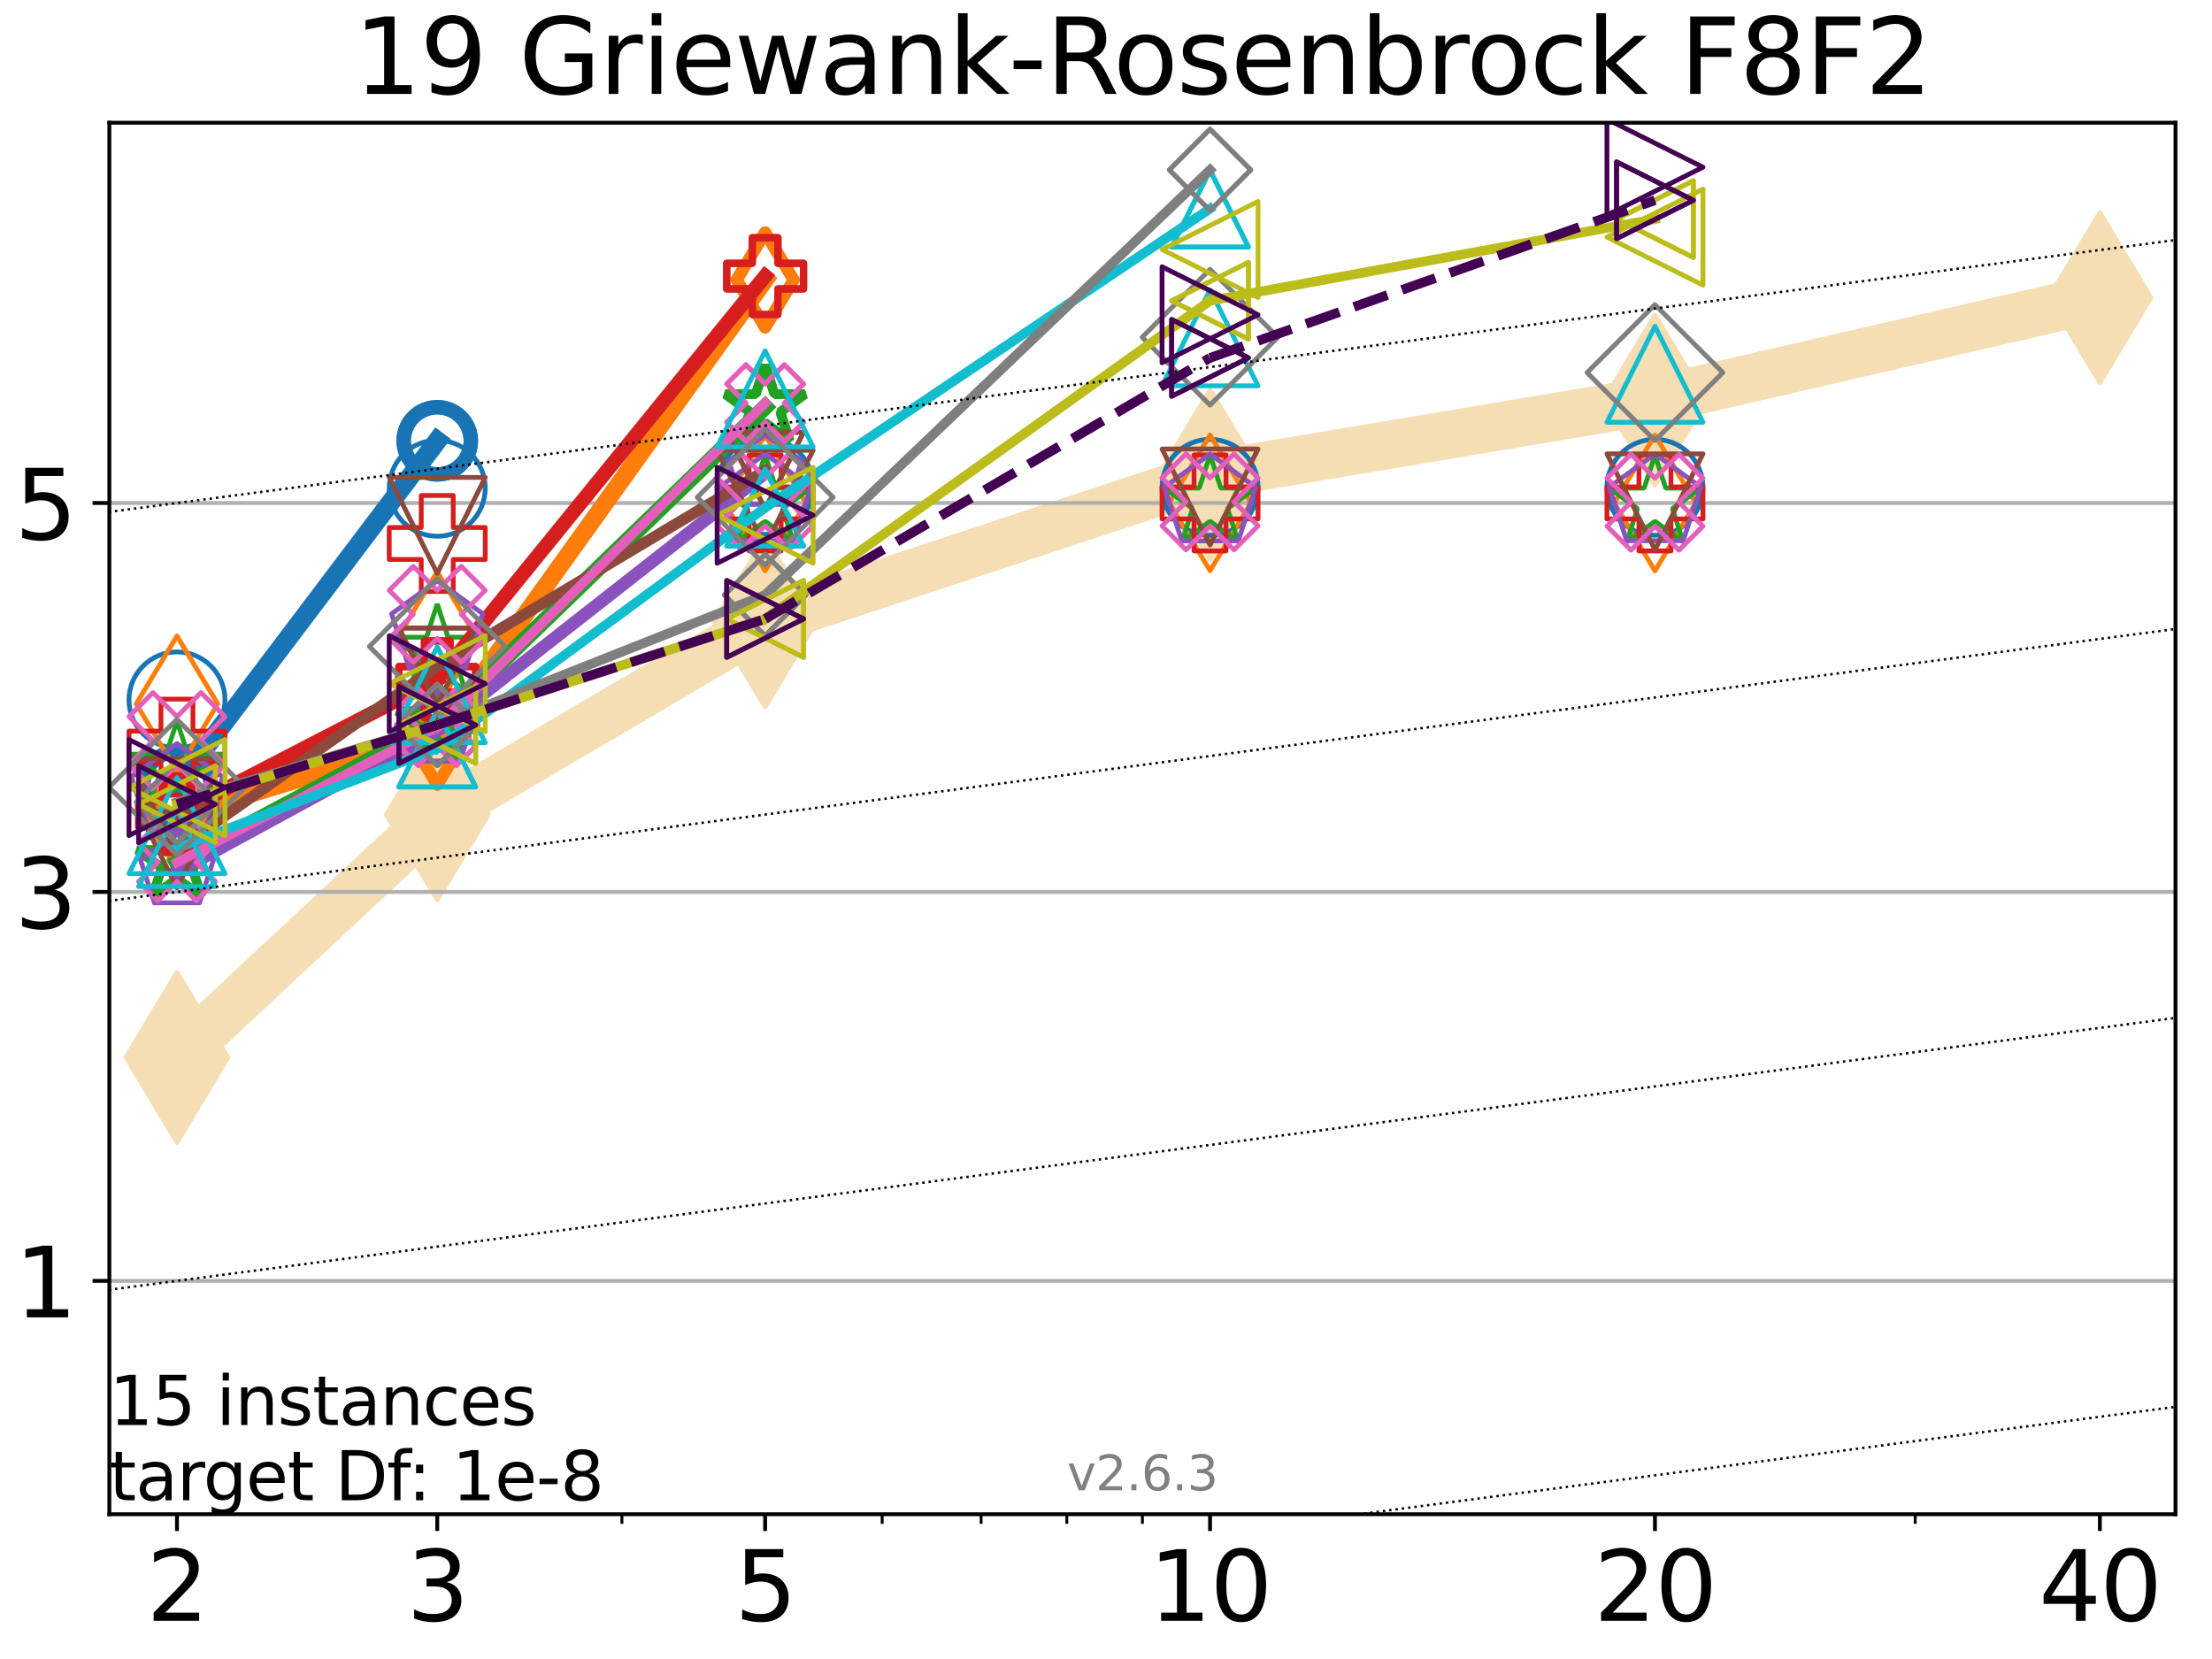 <?xml version="1.0" encoding="utf-8" standalone="no"?>
<!DOCTYPE svg PUBLIC "-//W3C//DTD SVG 1.1//EN"
  "http://www.w3.org/Graphics/SVG/1.1/DTD/svg11.dtd">
<svg xmlns:xlink="http://www.w3.org/1999/xlink" width="460.8pt" height="345.6pt" viewBox="0 0 460.8 345.6" xmlns="http://www.w3.org/2000/svg" version="1.1">
 <defs>
  <style type="text/css">*{stroke-linejoin: round; stroke-linecap: butt}</style>
 </defs>
 <g id="figure_1">
  <g id="patch_1">
   <path d="M 0 345.6 
L 460.8 345.6 
L 460.8 0 
L 0 0 
z
" style="fill: #ffffff"/>
  </g>
  <g id="axes_1">
   <g id="patch_2">
    <path d="M 22.78 315.44 
L 453.192 315.44 
L 453.192 25.56 
L 22.78 25.56 
z
" style="fill: #ffffff"/>
   </g>
   <g id="line2d_1">
    <path d="M 36.868 220.272 
L 91.085 169.728 
L 159.39 129.545 
L 252.074 98.919 
L 344.758 83.366 
L 437.443 62.01 
" clip-path="url(#p4105c257d0)" style="fill: none; stroke: #f5deb3; stroke-width: 10; stroke-linecap: square"/>
    <defs>
     <path id="m94ba657b10" d="M -0 17.678 
L 10.607 0 
L 0 -17.678 
L -10.607 -0 
z
" style="stroke: #f5deb3; stroke-linejoin: miter"/>
    </defs>
    <g clip-path="url(#p4105c257d0)">
     <use xlink:href="#m94ba657b10" x="36.868" y="220.272" style="fill: #f5deb3; stroke: #f5deb3; stroke-linejoin: miter"/>
     <use xlink:href="#m94ba657b10" x="91.085" y="169.728" style="fill: #f5deb3; stroke: #f5deb3; stroke-linejoin: miter"/>
     <use xlink:href="#m94ba657b10" x="159.39" y="129.545" style="fill: #f5deb3; stroke: #f5deb3; stroke-linejoin: miter"/>
     <use xlink:href="#m94ba657b10" x="252.074" y="98.919" style="fill: #f5deb3; stroke: #f5deb3; stroke-linejoin: miter"/>
     <use xlink:href="#m94ba657b10" x="344.758" y="83.366" style="fill: #f5deb3; stroke: #f5deb3; stroke-linejoin: miter"/>
     <use xlink:href="#m94ba657b10" x="437.443" y="62.01" style="fill: #f5deb3; stroke: #f5deb3; stroke-linejoin: miter"/>
    </g>
   </g>
   <g id="matplotlib.axis_1">
    <g id="xtick_1">
     <g id="line2d_2">
      <defs>
       <path id="mc604db7446" d="M 0 0 
L 0 3.5 
" style="stroke: #000000; stroke-width: 0.8"/>
      </defs>
      <g>
       <use xlink:href="#mc604db7446" x="36.868" y="315.44" style="stroke: #000000; stroke-width: 0.8"/>
      </g>
     </g>
     <g id="text_1">
      <!-- 2 -->
      <g transform="translate(30.506 337.637)scale(0.2 -0.2)">
       <defs>
        <path id="DejaVuSans-32" d="M 1228 531 
L 3431 531 
L 3431 0 
L 469 0 
L 469 531 
Q 828 903 1448 1529 
Q 2069 2156 2228 2338 
Q 2531 2678 2651 2914 
Q 2772 3150 2772 3378 
Q 2772 3750 2511 3984 
Q 2250 4219 1831 4219 
Q 1534 4219 1204 4116 
Q 875 4013 500 3803 
L 500 4441 
Q 881 4594 1212 4672 
Q 1544 4750 1819 4750 
Q 2544 4750 2975 4387 
Q 3406 4025 3406 3419 
Q 3406 3131 3298 2873 
Q 3191 2616 2906 2266 
Q 2828 2175 2409 1742 
Q 1991 1309 1228 531 
z
" transform="scale(0.016)"/>
       </defs>
       <use xlink:href="#DejaVuSans-32"/>
      </g>
     </g>
    </g>
    <g id="xtick_2">
     <g id="line2d_3">
      <g>
       <use xlink:href="#mc604db7446" x="91.085" y="315.44" style="stroke: #000000; stroke-width: 0.8"/>
      </g>
     </g>
     <g id="text_2">
      <!-- 3 -->
      <g transform="translate(84.723 337.637)scale(0.2 -0.2)">
       <defs>
        <path id="DejaVuSans-33" d="M 2597 2516 
Q 3050 2419 3304 2112 
Q 3559 1806 3559 1356 
Q 3559 666 3084 287 
Q 2609 -91 1734 -91 
Q 1441 -91 1130 -33 
Q 819 25 488 141 
L 488 750 
Q 750 597 1062 519 
Q 1375 441 1716 441 
Q 2309 441 2620 675 
Q 2931 909 2931 1356 
Q 2931 1769 2642 2001 
Q 2353 2234 1838 2234 
L 1294 2234 
L 1294 2753 
L 1863 2753 
Q 2328 2753 2575 2939 
Q 2822 3125 2822 3475 
Q 2822 3834 2567 4026 
Q 2313 4219 1838 4219 
Q 1578 4219 1281 4162 
Q 984 4106 628 3988 
L 628 4550 
Q 988 4650 1302 4700 
Q 1616 4750 1894 4750 
Q 2613 4750 3031 4423 
Q 3450 4097 3450 3541 
Q 3450 3153 3228 2886 
Q 3006 2619 2597 2516 
z
" transform="scale(0.016)"/>
       </defs>
       <use xlink:href="#DejaVuSans-33"/>
      </g>
     </g>
    </g>
    <g id="xtick_3">
     <g id="line2d_4">
      <g>
       <use xlink:href="#mc604db7446" x="159.39" y="315.44" style="stroke: #000000; stroke-width: 0.8"/>
      </g>
     </g>
     <g id="text_3">
      <!-- 5 -->
      <g transform="translate(153.028 337.637)scale(0.2 -0.2)">
       <defs>
        <path id="DejaVuSans-35" d="M 691 4666 
L 3169 4666 
L 3169 4134 
L 1269 4134 
L 1269 2991 
Q 1406 3038 1543 3061 
Q 1681 3084 1819 3084 
Q 2600 3084 3056 2656 
Q 3513 2228 3513 1497 
Q 3513 744 3044 326 
Q 2575 -91 1722 -91 
Q 1428 -91 1123 -41 
Q 819 9 494 109 
L 494 744 
Q 775 591 1075 516 
Q 1375 441 1709 441 
Q 2250 441 2565 725 
Q 2881 1009 2881 1497 
Q 2881 1984 2565 2268 
Q 2250 2553 1709 2553 
Q 1456 2553 1204 2497 
Q 953 2441 691 2322 
L 691 4666 
z
" transform="scale(0.016)"/>
       </defs>
       <use xlink:href="#DejaVuSans-35"/>
      </g>
     </g>
    </g>
    <g id="xtick_4">
     <g id="line2d_5">
      <g>
       <use xlink:href="#mc604db7446" x="252.074" y="315.44" style="stroke: #000000; stroke-width: 0.8"/>
      </g>
     </g>
     <g id="text_4">
      <!-- 10 -->
      <g transform="translate(239.349 337.637)scale(0.2 -0.2)">
       <defs>
        <path id="DejaVuSans-31" d="M 794 531 
L 1825 531 
L 1825 4091 
L 703 3866 
L 703 4441 
L 1819 4666 
L 2450 4666 
L 2450 531 
L 3481 531 
L 3481 0 
L 794 0 
L 794 531 
z
" transform="scale(0.016)"/>
        <path id="DejaVuSans-30" d="M 2034 4250 
Q 1547 4250 1301 3770 
Q 1056 3291 1056 2328 
Q 1056 1369 1301 889 
Q 1547 409 2034 409 
Q 2525 409 2770 889 
Q 3016 1369 3016 2328 
Q 3016 3291 2770 3770 
Q 2525 4250 2034 4250 
z
M 2034 4750 
Q 2819 4750 3233 4129 
Q 3647 3509 3647 2328 
Q 3647 1150 3233 529 
Q 2819 -91 2034 -91 
Q 1250 -91 836 529 
Q 422 1150 422 2328 
Q 422 3509 836 4129 
Q 1250 4750 2034 4750 
z
" transform="scale(0.016)"/>
       </defs>
       <use xlink:href="#DejaVuSans-31"/>
       <use xlink:href="#DejaVuSans-30" x="63.623"/>
      </g>
     </g>
    </g>
    <g id="xtick_5">
     <g id="line2d_6">
      <g>
       <use xlink:href="#mc604db7446" x="344.758" y="315.44" style="stroke: #000000; stroke-width: 0.8"/>
      </g>
     </g>
     <g id="text_5">
      <!-- 20 -->
      <g transform="translate(332.033 337.637)scale(0.2 -0.2)">
       <use xlink:href="#DejaVuSans-32"/>
       <use xlink:href="#DejaVuSans-30" x="63.623"/>
      </g>
     </g>
    </g>
    <g id="xtick_6">
     <g id="line2d_7">
      <g>
       <use xlink:href="#mc604db7446" x="437.443" y="315.44" style="stroke: #000000; stroke-width: 0.8"/>
      </g>
     </g>
     <g id="text_6">
      <!-- 40 -->
      <g transform="translate(424.718 337.637)scale(0.2 -0.2)">
       <defs>
        <path id="DejaVuSans-34" d="M 2419 4116 
L 825 1625 
L 2419 1625 
L 2419 4116 
z
M 2253 4666 
L 3047 4666 
L 3047 1625 
L 3713 1625 
L 3713 1100 
L 3047 1100 
L 3047 0 
L 2419 0 
L 2419 1100 
L 313 1100 
L 313 1709 
L 2253 4666 
z
" transform="scale(0.016)"/>
       </defs>
       <use xlink:href="#DejaVuSans-34"/>
       <use xlink:href="#DejaVuSans-30" x="63.623"/>
      </g>
     </g>
    </g>
    <g id="xtick_7">
     <g id="line2d_8">
      <defs>
       <path id="m0d38be1ae2" d="M 0 0 
L 0 2 
" style="stroke: #000000; stroke-width: 0.6"/>
      </defs>
      <g>
       <use xlink:href="#m0d38be1ae2" x="129.552" y="315.44" style="stroke: #000000; stroke-width: 0.6"/>
      </g>
     </g>
    </g>
    <g id="xtick_8">
     <g id="line2d_9">
      <g>
       <use xlink:href="#m0d38be1ae2" x="183.769" y="315.44" style="stroke: #000000; stroke-width: 0.6"/>
      </g>
     </g>
    </g>
    <g id="xtick_9">
     <g id="line2d_10">
      <g>
       <use xlink:href="#m0d38be1ae2" x="204.381" y="315.44" style="stroke: #000000; stroke-width: 0.6"/>
      </g>
     </g>
    </g>
    <g id="xtick_10">
     <g id="line2d_11">
      <g>
       <use xlink:href="#m0d38be1ae2" x="222.237" y="315.44" style="stroke: #000000; stroke-width: 0.6"/>
      </g>
     </g>
    </g>
    <g id="xtick_11">
     <g id="line2d_12">
      <g>
       <use xlink:href="#m0d38be1ae2" x="237.986" y="315.44" style="stroke: #000000; stroke-width: 0.6"/>
      </g>
     </g>
    </g>
    <g id="xtick_12">
     <g id="line2d_13">
      <g>
       <use xlink:href="#m0d38be1ae2" x="398.975" y="315.44" style="stroke: #000000; stroke-width: 0.6"/>
      </g>
     </g>
    </g>
   </g>
   <g id="matplotlib.axis_2">
    <g id="ytick_1">
     <g id="line2d_14">
      <path d="M 22.78 266.828 
L 453.192 266.828 
" clip-path="url(#p4105c257d0)" style="fill: none; stroke: #b0b0b0; stroke-width: 0.8; stroke-linecap: square"/>
     </g>
     <g id="line2d_15">
      <defs>
       <path id="m4845dc3375" d="M 0 0 
L -3.5 0 
" style="stroke: #000000; stroke-width: 0.8"/>
      </defs>
      <g>
       <use xlink:href="#m4845dc3375" x="22.78" y="266.828" style="stroke: #000000; stroke-width: 0.8"/>
      </g>
     </g>
     <g id="text_7">
      <!-- 1 -->
      <g transform="translate(3.055 274.426)scale(0.2 -0.2)">
       <use xlink:href="#DejaVuSans-31"/>
      </g>
     </g>
    </g>
    <g id="ytick_2">
     <g id="line2d_16">
      <path d="M 22.78 185.807 
L 453.192 185.807 
" clip-path="url(#p4105c257d0)" style="fill: none; stroke: #b0b0b0; stroke-width: 0.8; stroke-linecap: square"/>
     </g>
     <g id="line2d_17">
      <g>
       <use xlink:href="#m4845dc3375" x="22.78" y="185.807" style="stroke: #000000; stroke-width: 0.8"/>
      </g>
     </g>
     <g id="text_8">
      <!-- 3 -->
      <g transform="translate(3.055 193.405)scale(0.2 -0.2)">
       <use xlink:href="#DejaVuSans-33"/>
      </g>
     </g>
    </g>
    <g id="ytick_3">
     <g id="line2d_18">
      <path d="M 22.78 104.786 
L 453.192 104.786 
" clip-path="url(#p4105c257d0)" style="fill: none; stroke: #b0b0b0; stroke-width: 0.8; stroke-linecap: square"/>
     </g>
     <g id="line2d_19">
      <g>
       <use xlink:href="#m4845dc3375" x="22.78" y="104.786" style="stroke: #000000; stroke-width: 0.8"/>
      </g>
     </g>
     <g id="text_9">
      <!-- 5 -->
      <g transform="translate(3.055 112.384)scale(0.2 -0.2)">
       <use xlink:href="#DejaVuSans-35"/>
      </g>
     </g>
    </g>
   </g>
   <g id="line2d_20">
    <path d="M 36.868 163.55 
L 91.085 91.829 
" clip-path="url(#p4105c257d0)" style="fill: none; stroke: #1874b4; stroke-width: 4; stroke-linecap: square"/>
    <defs>
     <path id="m3924e4928d" d="M 0 7 
C 1.856 7 3.637 6.262 4.95 4.95 
C 6.262 3.637 7 1.856 7 0 
C 7 -1.856 6.262 -3.637 4.95 -4.95 
C 3.637 -6.262 1.856 -7 0 -7 
C -1.856 -7 -3.637 -6.262 -4.95 -4.95 
C -6.262 -3.637 -7 -1.856 -7 0 
C -7 1.856 -6.262 3.637 -4.95 4.95 
C -3.637 6.262 -1.856 7 0 7 
z
" style="stroke: #1874b4; stroke-width: 3"/>
    </defs>
    <g clip-path="url(#p4105c257d0)">
     <use xlink:href="#m3924e4928d" x="36.868" y="163.55" style="fill-opacity: 0; stroke: #1874b4; stroke-width: 3"/>
     <use xlink:href="#m3924e4928d" x="91.085" y="91.829" style="fill-opacity: 0; stroke: #1874b4; stroke-width: 3"/>
    </g>
   </g>
   <g id="line2d_21">
    <path d="M 91.085 91.829 
" clip-path="url(#p4105c257d0)" style="fill: none; stroke: #1874b4; stroke-width: 4; stroke-linecap: square"/>
    <g clip-path="url(#p4105c257d0)">
     <use xlink:href="#m3924e4928d" x="91.085" y="91.829" style="fill-opacity: 0; stroke: #1874b4; stroke-width: 3"/>
    </g>
   </g>
   <g id="line2d_22"/>
   <g id="line2d_23">
    <defs>
     <path id="mfaf3e402d1" d="M 0 10 
C 2.652 10 5.196 8.946 7.071 7.071 
C 8.946 5.196 10 2.652 10 0 
C 10 -2.652 8.946 -5.196 7.071 -7.071 
C 5.196 -8.946 2.652 -10 0 -10 
C -2.652 -10 -5.196 -8.946 -7.071 -7.071 
C -8.946 -5.196 -10 -2.652 -10 0 
C -10 2.652 -8.946 5.196 -7.071 7.071 
C -5.196 8.946 -2.652 10 0 10 
z
" style="stroke: #1874b4"/>
    </defs>
    <g clip-path="url(#p4105c257d0)">
     <use xlink:href="#mfaf3e402d1" x="36.868" y="145.81" style="fill-opacity: 0; stroke: #1874b4"/>
     <use xlink:href="#mfaf3e402d1" x="91.085" y="101.711" style="fill-opacity: 0; stroke: #1874b4"/>
     <use xlink:href="#mfaf3e402d1" x="159.39" y="101.331" style="fill-opacity: 0; stroke: #1874b4"/>
     <use xlink:href="#mfaf3e402d1" x="252.074" y="101.52" style="fill-opacity: 0; stroke: #1874b4"/>
     <use xlink:href="#mfaf3e402d1" x="344.758" y="101.52" style="fill-opacity: 0; stroke: #1874b4"/>
    </g>
   </g>
   <g id="line2d_24">
    <path d="M 36.868 170.016 
L 91.085 153.572 
" clip-path="url(#p4105c257d0)" style="fill: none; stroke: #ff7d0b; stroke-width: 3.667; stroke-linecap: square"/>
    <defs>
     <path id="m0c8599e873" d="M -0 9.899 
L 5.94 0 
L 0 -9.899 
L -5.94 -0 
z
" style="stroke: #ff7d0b; stroke-width: 2.5; stroke-linejoin: miter"/>
    </defs>
    <g clip-path="url(#p4105c257d0)">
     <use xlink:href="#m0c8599e873" x="36.868" y="170.016" style="fill-opacity: 0; stroke: #ff7d0b; stroke-width: 2.5; stroke-linejoin: miter"/>
     <use xlink:href="#m0c8599e873" x="91.085" y="153.572" style="fill-opacity: 0; stroke: #ff7d0b; stroke-width: 2.5; stroke-linejoin: miter"/>
    </g>
   </g>
   <g id="line2d_25">
    <path d="M 91.085 153.572 
L 159.39 58.309 
" clip-path="url(#p4105c257d0)" style="fill: none; stroke: #ff7d0b; stroke-width: 3.667; stroke-linecap: square"/>
    <g clip-path="url(#p4105c257d0)">
     <use xlink:href="#m0c8599e873" x="91.085" y="153.572" style="fill-opacity: 0; stroke: #ff7d0b; stroke-width: 2.5; stroke-linejoin: miter"/>
     <use xlink:href="#m0c8599e873" x="159.39" y="58.309" style="fill-opacity: 0; stroke: #ff7d0b; stroke-width: 2.5; stroke-linejoin: miter"/>
    </g>
   </g>
   <g id="line2d_26">
    <path d="M 159.39 58.309 
" clip-path="url(#p4105c257d0)" style="fill: none; stroke: #ff7d0b; stroke-width: 3.667; stroke-linecap: square"/>
    <g clip-path="url(#p4105c257d0)">
     <use xlink:href="#m0c8599e873" x="159.39" y="58.309" style="fill-opacity: 0; stroke: #ff7d0b; stroke-width: 2.5; stroke-linejoin: miter"/>
    </g>
   </g>
   <g id="line2d_27"/>
   <g id="line2d_28">
    <defs>
     <path id="m1f1e99a7ce" d="M -0 14.142 
L 8.485 0 
L -0 -14.142 
L -8.485 -0 
z
" style="stroke: #ff7d0b; stroke-linejoin: miter"/>
    </defs>
    <g clip-path="url(#p4105c257d0)">
     <use xlink:href="#m1f1e99a7ce" x="36.868" y="146.628" style="fill-opacity: 0; stroke: #ff7d0b; stroke-linejoin: miter"/>
     <use xlink:href="#m1f1e99a7ce" x="91.085" y="133.234" style="fill-opacity: 0; stroke: #ff7d0b; stroke-linejoin: miter"/>
     <use xlink:href="#m1f1e99a7ce" x="159.39" y="104.768" style="fill-opacity: 0; stroke: #ff7d0b; stroke-linejoin: miter"/>
     <use xlink:href="#m1f1e99a7ce" x="252.074" y="104.751" style="fill-opacity: 0; stroke: #ff7d0b; stroke-linejoin: miter"/>
     <use xlink:href="#m1f1e99a7ce" x="344.758" y="104.782" style="fill-opacity: 0; stroke: #ff7d0b; stroke-linejoin: miter"/>
    </g>
   </g>
   <g id="line2d_29">
    <path d="M 36.868 179.73 
L 91.085 150.844 
" clip-path="url(#p4105c257d0)" style="fill: none; stroke: #22a022; stroke-width: 3.333; stroke-linecap: square"/>
    <defs>
     <path id="mc94b1c094d" d="M 0 -8.7 
L -1.953 -2.688 
L -8.274 -2.688 
L -3.16 1.027 
L -5.114 7.038 
L -0 3.323 
L 5.114 7.038 
L 3.16 1.027 
L 8.274 -2.688 
L 1.953 -2.688 
z
" style="stroke: #22a022; stroke-width: 2; stroke-linejoin: bevel"/>
    </defs>
    <g clip-path="url(#p4105c257d0)">
     <use xlink:href="#mc94b1c094d" x="36.868" y="179.73" style="fill-opacity: 0; stroke: #22a022; stroke-width: 2; stroke-linejoin: bevel"/>
     <use xlink:href="#mc94b1c094d" x="91.085" y="150.844" style="fill-opacity: 0; stroke: #22a022; stroke-width: 2; stroke-linejoin: bevel"/>
    </g>
   </g>
   <g id="line2d_30">
    <path d="M 91.085 150.844 
L 159.39 84.792 
" clip-path="url(#p4105c257d0)" style="fill: none; stroke: #22a022; stroke-width: 3.333; stroke-linecap: square"/>
    <g clip-path="url(#p4105c257d0)">
     <use xlink:href="#mc94b1c094d" x="91.085" y="150.844" style="fill-opacity: 0; stroke: #22a022; stroke-width: 2; stroke-linejoin: bevel"/>
     <use xlink:href="#mc94b1c094d" x="159.39" y="84.792" style="fill-opacity: 0; stroke: #22a022; stroke-width: 2; stroke-linejoin: bevel"/>
    </g>
   </g>
   <g id="line2d_31">
    <path d="M 159.39 84.792 
" clip-path="url(#p4105c257d0)" style="fill: none; stroke: #22a022; stroke-width: 3.333; stroke-linecap: square"/>
    <g clip-path="url(#p4105c257d0)">
     <use xlink:href="#mc94b1c094d" x="159.39" y="84.792" style="fill-opacity: 0; stroke: #22a022; stroke-width: 2; stroke-linejoin: bevel"/>
    </g>
   </g>
   <g id="line2d_32"/>
   <g id="line2d_33">
    <defs>
     <path id="m0b99fa54d6" d="M 0 -10 
L -2.245 -3.09 
L -9.511 -3.09 
L -3.633 1.18 
L -5.878 8.09 
L -0 3.82 
L 5.878 8.09 
L 3.633 1.18 
L 9.511 -3.09 
L 2.245 -3.09 
z
" style="stroke: #22a022; stroke-linejoin: bevel"/>
    </defs>
    <g clip-path="url(#p4105c257d0)">
     <use xlink:href="#m0b99fa54d6" x="36.868" y="160.198" style="fill-opacity: 0; stroke: #22a022; stroke-linejoin: bevel"/>
     <use xlink:href="#m0b99fa54d6" x="91.085" y="135.827" style="fill-opacity: 0; stroke: #22a022; stroke-linejoin: bevel"/>
     <use xlink:href="#m0b99fa54d6" x="159.39" y="104.772" style="fill-opacity: 0; stroke: #22a022; stroke-linejoin: bevel"/>
     <use xlink:href="#m0b99fa54d6" x="252.074" y="104.768" style="fill-opacity: 0; stroke: #22a022; stroke-linejoin: bevel"/>
     <use xlink:href="#m0b99fa54d6" x="344.758" y="104.782" style="fill-opacity: 0; stroke: #22a022; stroke-linejoin: bevel"/>
    </g>
   </g>
   <g id="line2d_34">
    <path d="M 36.868 169.588 
L 91.085 141.527 
" clip-path="url(#p4105c257d0)" style="fill: none; stroke: #d61e1f; stroke-width: 3; stroke-linecap: square"/>
    <defs>
     <path id="m8181681a69" d="M -2.667 8 
L 2.667 8 
L 2.667 2.667 
L 8 2.667 
L 8 -2.667 
L 2.667 -2.667 
L 2.667 -8 
L -2.667 -8 
L -2.667 -2.667 
L -8 -2.667 
L -8 2.667 
L -2.667 2.667 
z
" style="stroke: #d61e1f; stroke-width: 1.5; stroke-linejoin: miter"/>
    </defs>
    <g clip-path="url(#p4105c257d0)">
     <use xlink:href="#m8181681a69" x="36.868" y="169.588" style="fill-opacity: 0; stroke: #d61e1f; stroke-width: 1.5; stroke-linejoin: miter"/>
     <use xlink:href="#m8181681a69" x="91.085" y="141.527" style="fill-opacity: 0; stroke: #d61e1f; stroke-width: 1.5; stroke-linejoin: miter"/>
    </g>
   </g>
   <g id="line2d_35">
    <path d="M 91.085 141.527 
L 159.39 57.517 
" clip-path="url(#p4105c257d0)" style="fill: none; stroke: #d61e1f; stroke-width: 3; stroke-linecap: square"/>
    <g clip-path="url(#p4105c257d0)">
     <use xlink:href="#m8181681a69" x="91.085" y="141.527" style="fill-opacity: 0; stroke: #d61e1f; stroke-width: 1.5; stroke-linejoin: miter"/>
     <use xlink:href="#m8181681a69" x="159.39" y="57.517" style="fill-opacity: 0; stroke: #d61e1f; stroke-width: 1.5; stroke-linejoin: miter"/>
    </g>
   </g>
   <g id="line2d_36">
    <path d="M 159.39 57.517 
" clip-path="url(#p4105c257d0)" style="fill: none; stroke: #d61e1f; stroke-width: 3; stroke-linecap: square"/>
    <g clip-path="url(#p4105c257d0)">
     <use xlink:href="#m8181681a69" x="159.39" y="57.517" style="fill-opacity: 0; stroke: #d61e1f; stroke-width: 1.5; stroke-linejoin: miter"/>
    </g>
   </g>
   <g id="line2d_37"/>
   <g id="line2d_38">
    <defs>
     <path id="m94a6cb952d" d="M -3.333 10 
L 3.333 10 
L 3.333 3.333 
L 10 3.333 
L 10 -3.333 
L 3.333 -3.333 
L 3.333 -10 
L -3.333 -10 
L -3.333 -3.333 
L -10 -3.333 
L -10 3.333 
L -3.333 3.333 
z
" style="stroke: #d61e1f; stroke-linejoin: miter"/>
    </defs>
    <g clip-path="url(#p4105c257d0)">
     <use xlink:href="#m94a6cb952d" x="36.868" y="155.641" style="fill-opacity: 0; stroke: #d61e1f; stroke-linejoin: miter"/>
     <use xlink:href="#m94a6cb952d" x="91.085" y="113.216" style="fill-opacity: 0; stroke: #d61e1f; stroke-linejoin: miter"/>
     <use xlink:href="#m94a6cb952d" x="159.39" y="104.768" style="fill-opacity: 0; stroke: #d61e1f; stroke-linejoin: miter"/>
     <use xlink:href="#m94a6cb952d" x="252.074" y="104.768" style="fill-opacity: 0; stroke: #d61e1f; stroke-linejoin: miter"/>
     <use xlink:href="#m94a6cb952d" x="344.758" y="104.768" style="fill-opacity: 0; stroke: #d61e1f; stroke-linejoin: miter"/>
    </g>
   </g>
   <g id="line2d_39">
    <path d="M 36.868 181.601 
L 91.085 152.09 
" clip-path="url(#p4105c257d0)" style="fill: none; stroke: #8a52bd; stroke-width: 2.667; stroke-linecap: square"/>
    <defs>
     <path id="mb5c051b3d8" d="M 0 -8 
L -7.608 -2.472 
L -4.702 6.472 
L 4.702 6.472 
L 7.608 -2.472 
z
" style="stroke: #8a52bd; stroke-linejoin: miter"/>
    </defs>
    <g clip-path="url(#p4105c257d0)">
     <use xlink:href="#mb5c051b3d8" x="36.868" y="181.601" style="fill-opacity: 0; stroke: #8a52bd; stroke-linejoin: miter"/>
     <use xlink:href="#mb5c051b3d8" x="91.085" y="152.09" style="fill-opacity: 0; stroke: #8a52bd; stroke-linejoin: miter"/>
    </g>
   </g>
   <g id="line2d_40">
    <path d="M 91.085 152.09 
L 159.39 98.552 
" clip-path="url(#p4105c257d0)" style="fill: none; stroke: #8a52bd; stroke-width: 2.667; stroke-linecap: square"/>
    <g clip-path="url(#p4105c257d0)">
     <use xlink:href="#mb5c051b3d8" x="91.085" y="152.09" style="fill-opacity: 0; stroke: #8a52bd; stroke-linejoin: miter"/>
     <use xlink:href="#mb5c051b3d8" x="159.39" y="98.552" style="fill-opacity: 0; stroke: #8a52bd; stroke-linejoin: miter"/>
    </g>
   </g>
   <g id="line2d_41">
    <path d="M 159.39 98.552 
" clip-path="url(#p4105c257d0)" style="fill: none; stroke: #8a52bd; stroke-width: 2.667; stroke-linecap: square"/>
    <g clip-path="url(#p4105c257d0)">
     <use xlink:href="#mb5c051b3d8" x="159.39" y="98.552" style="fill-opacity: 0; stroke: #8a52bd; stroke-linejoin: miter"/>
    </g>
   </g>
   <g id="line2d_42"/>
   <g id="line2d_43">
    <defs>
     <path id="m425d52f856" d="M 0 -10 
L -9.511 -3.09 
L -5.878 8.09 
L 5.878 8.09 
L 9.511 -3.09 
z
" style="stroke: #8a52bd; stroke-linejoin: miter"/>
    </defs>
    <g clip-path="url(#p4105c257d0)">
     <use xlink:href="#m425d52f856" x="36.868" y="164.898" style="fill-opacity: 0; stroke: #8a52bd; stroke-linejoin: miter"/>
     <use xlink:href="#m425d52f856" x="91.085" y="130.967" style="fill-opacity: 0; stroke: #8a52bd; stroke-linejoin: miter"/>
     <use xlink:href="#m425d52f856" x="159.39" y="104.552" style="fill-opacity: 0; stroke: #8a52bd; stroke-linejoin: miter"/>
     <use xlink:href="#m425d52f856" x="252.074" y="104.583" style="fill-opacity: 0; stroke: #8a52bd; stroke-linejoin: miter"/>
     <use xlink:href="#m425d52f856" x="344.758" y="104.552" style="fill-opacity: 0; stroke: #8a52bd; stroke-linejoin: miter"/>
    </g>
   </g>
   <g id="line2d_44">
    <path d="M 36.868 176.966 
L 91.085 138.829 
" clip-path="url(#p4105c257d0)" style="fill: none; stroke: #8c493c; stroke-width: 2.333; stroke-linecap: square"/>
    <defs>
     <path id="m0145738ce3" d="M -0 8 
L 8 -8 
L -8 -8 
z
" style="stroke: #8c493c; stroke-linejoin: miter"/>
    </defs>
    <g clip-path="url(#p4105c257d0)">
     <use xlink:href="#m0145738ce3" x="36.868" y="176.966" style="fill-opacity: 0; stroke: #8c493c; stroke-linejoin: miter"/>
     <use xlink:href="#m0145738ce3" x="91.085" y="138.829" style="fill-opacity: 0; stroke: #8c493c; stroke-linejoin: miter"/>
    </g>
   </g>
   <g id="line2d_45">
    <path d="M 91.085 138.829 
L 159.39 98.045 
" clip-path="url(#p4105c257d0)" style="fill: none; stroke: #8c493c; stroke-width: 2.333; stroke-linecap: square"/>
    <g clip-path="url(#p4105c257d0)">
     <use xlink:href="#m0145738ce3" x="91.085" y="138.829" style="fill-opacity: 0; stroke: #8c493c; stroke-linejoin: miter"/>
     <use xlink:href="#m0145738ce3" x="159.39" y="98.045" style="fill-opacity: 0; stroke: #8c493c; stroke-linejoin: miter"/>
    </g>
   </g>
   <g id="line2d_46">
    <path d="M 159.39 98.045 
" clip-path="url(#p4105c257d0)" style="fill: none; stroke: #8c493c; stroke-width: 2.333; stroke-linecap: square"/>
    <g clip-path="url(#p4105c257d0)">
     <use xlink:href="#m0145738ce3" x="159.39" y="98.045" style="fill-opacity: 0; stroke: #8c493c; stroke-linejoin: miter"/>
    </g>
   </g>
   <g id="line2d_47"/>
   <g id="line2d_48">
    <defs>
     <path id="m426cd35ed6" d="M -0 10 
L 10 -10 
L -10 -10 
z
" style="stroke: #8c493c; stroke-linejoin: miter"/>
    </defs>
    <g clip-path="url(#p4105c257d0)">
     <use xlink:href="#m426cd35ed6" x="36.868" y="168.025" style="fill-opacity: 0; stroke: #8c493c; stroke-linejoin: miter"/>
     <use xlink:href="#m426cd35ed6" x="91.085" y="109.45" style="fill-opacity: 0; stroke: #8c493c; stroke-linejoin: miter"/>
     <use xlink:href="#m426cd35ed6" x="159.39" y="103.794" style="fill-opacity: 0; stroke: #8c493c; stroke-linejoin: miter"/>
     <use xlink:href="#m426cd35ed6" x="252.074" y="103.536" style="fill-opacity: 0; stroke: #8c493c; stroke-linejoin: miter"/>
     <use xlink:href="#m426cd35ed6" x="344.758" y="104.552" style="fill-opacity: 0; stroke: #8c493c; stroke-linejoin: miter"/>
    </g>
   </g>
   <g id="line2d_49">
    <path d="M 36.868 179.651 
L 91.085 151.433 
" clip-path="url(#p4105c257d0)" style="fill: none; stroke: #e35fbb; stroke-width: 2; stroke-linecap: square"/>
    <defs>
     <path id="m2d4ef109a4" d="M -4 8 
L 0 4 
L 4 8 
L 8 4 
L 4 0 
L 8 -4 
L 4 -8 
L 0 -4 
L -4 -8 
L -8 -4 
L -4 0 
L -8 4 
z
" style="stroke: #e35fbb; stroke-linejoin: miter"/>
    </defs>
    <g clip-path="url(#p4105c257d0)">
     <use xlink:href="#m2d4ef109a4" x="36.868" y="179.651" style="fill-opacity: 0; stroke: #e35fbb; stroke-linejoin: miter"/>
     <use xlink:href="#m2d4ef109a4" x="91.085" y="151.433" style="fill-opacity: 0; stroke: #e35fbb; stroke-linejoin: miter"/>
    </g>
   </g>
   <g id="line2d_50">
    <path d="M 91.085 151.433 
L 159.39 83.977 
" clip-path="url(#p4105c257d0)" style="fill: none; stroke: #e35fbb; stroke-width: 2; stroke-linecap: square"/>
    <g clip-path="url(#p4105c257d0)">
     <use xlink:href="#m2d4ef109a4" x="91.085" y="151.433" style="fill-opacity: 0; stroke: #e35fbb; stroke-linejoin: miter"/>
     <use xlink:href="#m2d4ef109a4" x="159.39" y="83.977" style="fill-opacity: 0; stroke: #e35fbb; stroke-linejoin: miter"/>
    </g>
   </g>
   <g id="line2d_51">
    <path d="M 159.39 83.977 
" clip-path="url(#p4105c257d0)" style="fill: none; stroke: #e35fbb; stroke-width: 2; stroke-linecap: square"/>
    <g clip-path="url(#p4105c257d0)">
     <use xlink:href="#m2d4ef109a4" x="159.39" y="83.977" style="fill-opacity: 0; stroke: #e35fbb; stroke-linejoin: miter"/>
    </g>
   </g>
   <g id="line2d_52"/>
   <g id="line2d_53">
    <defs>
     <path id="m3c3cba94b3" d="M -5 10 
L 0 5 
L 5 10 
L 10 5 
L 5 0 
L 10 -5 
L 5 -10 
L 0 -5 
L -5 -10 
L -10 -5 
L -5 0 
L -10 5 
z
" style="stroke: #e35fbb; stroke-linejoin: miter"/>
    </defs>
    <g clip-path="url(#p4105c257d0)">
     <use xlink:href="#m3c3cba94b3" x="36.868" y="154.281" style="fill-opacity: 0; stroke: #e35fbb; stroke-linejoin: miter"/>
     <use xlink:href="#m3c3cba94b3" x="91.085" y="127.985" style="fill-opacity: 0; stroke: #e35fbb; stroke-linejoin: miter"/>
     <use xlink:href="#m3c3cba94b3" x="159.39" y="104.507" style="fill-opacity: 0; stroke: #e35fbb; stroke-linejoin: miter"/>
     <use xlink:href="#m3c3cba94b3" x="252.074" y="104.548" style="fill-opacity: 0; stroke: #e35fbb; stroke-linejoin: miter"/>
     <use xlink:href="#m3c3cba94b3" x="344.758" y="104.614" style="fill-opacity: 0; stroke: #e35fbb; stroke-linejoin: miter"/>
    </g>
   </g>
   <g id="line2d_54">
    <path d="M 36.868 176.679 
L 91.085 155.935 
" clip-path="url(#p4105c257d0)" style="fill: none; stroke: #11bdcf; stroke-width: 2; stroke-linecap: square"/>
    <defs>
     <path id="mdaf0cd5c40" d="M 0 -8 
L -8 8 
L 8 8 
z
" style="stroke: #11bdcf; stroke-linejoin: miter"/>
    </defs>
    <g clip-path="url(#p4105c257d0)">
     <use xlink:href="#mdaf0cd5c40" x="36.868" y="176.679" style="fill-opacity: 0; stroke: #11bdcf; stroke-linejoin: miter"/>
     <use xlink:href="#mdaf0cd5c40" x="91.085" y="155.935" style="fill-opacity: 0; stroke: #11bdcf; stroke-linejoin: miter"/>
    </g>
   </g>
   <g id="line2d_55">
    <path d="M 91.085 155.935 
L 159.39 105.769 
" clip-path="url(#p4105c257d0)" style="fill: none; stroke: #11bdcf; stroke-width: 2; stroke-linecap: square"/>
    <g clip-path="url(#p4105c257d0)">
     <use xlink:href="#mdaf0cd5c40" x="91.085" y="155.935" style="fill-opacity: 0; stroke: #11bdcf; stroke-linejoin: miter"/>
     <use xlink:href="#mdaf0cd5c40" x="159.39" y="105.769" style="fill-opacity: 0; stroke: #11bdcf; stroke-linejoin: miter"/>
    </g>
   </g>
   <g id="line2d_56">
    <path d="M 159.39 105.769 
L 252.074 43.467 
" clip-path="url(#p4105c257d0)" style="fill: none; stroke: #11bdcf; stroke-width: 2; stroke-linecap: square"/>
    <g clip-path="url(#p4105c257d0)">
     <use xlink:href="#mdaf0cd5c40" x="159.39" y="105.769" style="fill-opacity: 0; stroke: #11bdcf; stroke-linejoin: miter"/>
     <use xlink:href="#mdaf0cd5c40" x="252.074" y="43.467" style="fill-opacity: 0; stroke: #11bdcf; stroke-linejoin: miter"/>
    </g>
   </g>
   <g id="line2d_57">
    <path d="M 252.074 43.467 
" clip-path="url(#p4105c257d0)" style="fill: none; stroke: #11bdcf; stroke-width: 2; stroke-linecap: square"/>
    <g clip-path="url(#p4105c257d0)">
     <use xlink:href="#mdaf0cd5c40" x="252.074" y="43.467" style="fill-opacity: 0; stroke: #11bdcf; stroke-linejoin: miter"/>
    </g>
   </g>
   <g id="line2d_58"/>
   <g id="line2d_59">
    <defs>
     <path id="me52eea61d3" d="M 0 -10 
L -10 10 
L 10 10 
z
" style="stroke: #11bdcf; stroke-linejoin: miter"/>
    </defs>
    <g clip-path="url(#p4105c257d0)">
     <use xlink:href="#me52eea61d3" x="36.868" y="171.987" style="fill-opacity: 0; stroke: #11bdcf; stroke-linejoin: miter"/>
     <use xlink:href="#me52eea61d3" x="91.085" y="144.706" style="fill-opacity: 0; stroke: #11bdcf; stroke-linejoin: miter"/>
     <use xlink:href="#me52eea61d3" x="159.39" y="83.099" style="fill-opacity: 0; stroke: #11bdcf; stroke-linejoin: miter"/>
     <use xlink:href="#me52eea61d3" x="252.074" y="70.367" style="fill-opacity: 0; stroke: #11bdcf; stroke-linejoin: miter"/>
     <use xlink:href="#me52eea61d3" x="344.758" y="77.971" style="fill-opacity: 0; stroke: #11bdcf; stroke-linejoin: miter"/>
    </g>
   </g>
   <g id="line2d_60">
    <path d="M 36.868 167.127 
L 91.085 151.02 
" clip-path="url(#p4105c257d0)" style="fill: none; stroke: #7f7f7f; stroke-width: 2; stroke-linecap: square"/>
    <defs>
     <path id="m011331d375" d="M -0 8.485 
L 8.485 0 
L 0 -8.485 
L -8.485 -0 
z
" style="stroke: #7f7f7f; stroke-linejoin: miter"/>
    </defs>
    <g clip-path="url(#p4105c257d0)">
     <use xlink:href="#m011331d375" x="36.868" y="167.127" style="fill-opacity: 0; stroke: #7f7f7f; stroke-linejoin: miter"/>
     <use xlink:href="#m011331d375" x="91.085" y="151.02" style="fill-opacity: 0; stroke: #7f7f7f; stroke-linejoin: miter"/>
    </g>
   </g>
   <g id="line2d_61">
    <path d="M 91.085 151.02 
L 159.39 123.952 
" clip-path="url(#p4105c257d0)" style="fill: none; stroke: #7f7f7f; stroke-width: 2; stroke-linecap: square"/>
    <g clip-path="url(#p4105c257d0)">
     <use xlink:href="#m011331d375" x="91.085" y="151.02" style="fill-opacity: 0; stroke: #7f7f7f; stroke-linejoin: miter"/>
     <use xlink:href="#m011331d375" x="159.39" y="123.952" style="fill-opacity: 0; stroke: #7f7f7f; stroke-linejoin: miter"/>
    </g>
   </g>
   <g id="line2d_62">
    <path d="M 159.39 123.952 
L 252.074 35.395 
" clip-path="url(#p4105c257d0)" style="fill: none; stroke: #7f7f7f; stroke-width: 2; stroke-linecap: square"/>
    <g clip-path="url(#p4105c257d0)">
     <use xlink:href="#m011331d375" x="159.39" y="123.952" style="fill-opacity: 0; stroke: #7f7f7f; stroke-linejoin: miter"/>
     <use xlink:href="#m011331d375" x="252.074" y="35.395" style="fill-opacity: 0; stroke: #7f7f7f; stroke-linejoin: miter"/>
    </g>
   </g>
   <g id="line2d_63">
    <path d="M 252.074 35.395 
" clip-path="url(#p4105c257d0)" style="fill: none; stroke: #7f7f7f; stroke-width: 2; stroke-linecap: square"/>
    <g clip-path="url(#p4105c257d0)">
     <use xlink:href="#m011331d375" x="252.074" y="35.395" style="fill-opacity: 0; stroke: #7f7f7f; stroke-linejoin: miter"/>
    </g>
   </g>
   <g id="line2d_64"/>
   <g id="line2d_65">
    <defs>
     <path id="mb00eeb8030" d="M -0 14.142 
L 14.142 0 
L 0 -14.142 
L -14.142 -0 
z
" style="stroke: #7f7f7f; stroke-linejoin: miter"/>
    </defs>
    <g clip-path="url(#p4105c257d0)">
     <use xlink:href="#mb00eeb8030" x="36.868" y="163.994" style="fill-opacity: 0; stroke: #7f7f7f; stroke-linejoin: miter"/>
     <use xlink:href="#mb00eeb8030" x="91.085" y="134.671" style="fill-opacity: 0; stroke: #7f7f7f; stroke-linejoin: miter"/>
     <use xlink:href="#mb00eeb8030" x="159.39" y="103.587" style="fill-opacity: 0; stroke: #7f7f7f; stroke-linejoin: miter"/>
     <use xlink:href="#mb00eeb8030" x="252.074" y="70.247" style="fill-opacity: 0; stroke: #7f7f7f; stroke-linejoin: miter"/>
     <use xlink:href="#mb00eeb8030" x="344.758" y="77.618" style="fill-opacity: 0; stroke: #7f7f7f; stroke-linejoin: miter"/>
    </g>
   </g>
   <g id="line2d_66">
    <path d="M 36.868 167.526 
L 91.085 151.038 
" clip-path="url(#p4105c257d0)" style="fill: none; stroke: #bcbd1a; stroke-width: 2; stroke-linecap: square"/>
    <defs>
     <path id="mbaf580e7d5" d="M -8 -0 
L 8 8 
L 8 -8 
z
" style="stroke: #bcbd1a; stroke-linejoin: miter"/>
    </defs>
    <g clip-path="url(#p4105c257d0)">
     <use xlink:href="#mbaf580e7d5" x="36.868" y="167.526" style="fill-opacity: 0; stroke: #bcbd1a; stroke-linejoin: miter"/>
     <use xlink:href="#mbaf580e7d5" x="91.085" y="151.038" style="fill-opacity: 0; stroke: #bcbd1a; stroke-linejoin: miter"/>
    </g>
   </g>
   <g id="line2d_67">
    <path d="M 91.085 151.038 
L 159.39 128.932 
" clip-path="url(#p4105c257d0)" style="fill: none; stroke: #bcbd1a; stroke-width: 2; stroke-linecap: square"/>
    <g clip-path="url(#p4105c257d0)">
     <use xlink:href="#mbaf580e7d5" x="91.085" y="151.038" style="fill-opacity: 0; stroke: #bcbd1a; stroke-linejoin: miter"/>
     <use xlink:href="#mbaf580e7d5" x="159.39" y="128.932" style="fill-opacity: 0; stroke: #bcbd1a; stroke-linejoin: miter"/>
    </g>
   </g>
   <g id="line2d_68">
    <path d="M 159.39 128.932 
L 252.074 62.646 
" clip-path="url(#p4105c257d0)" style="fill: none; stroke: #bcbd1a; stroke-width: 2; stroke-linecap: square"/>
    <g clip-path="url(#p4105c257d0)">
     <use xlink:href="#mbaf580e7d5" x="159.39" y="128.932" style="fill-opacity: 0; stroke: #bcbd1a; stroke-linejoin: miter"/>
     <use xlink:href="#mbaf580e7d5" x="252.074" y="62.646" style="fill-opacity: 0; stroke: #bcbd1a; stroke-linejoin: miter"/>
    </g>
   </g>
   <g id="line2d_69">
    <path d="M 252.074 62.646 
L 344.758 45.645 
" clip-path="url(#p4105c257d0)" style="fill: none; stroke: #bcbd1a; stroke-width: 2; stroke-linecap: square"/>
    <g clip-path="url(#p4105c257d0)">
     <use xlink:href="#mbaf580e7d5" x="252.074" y="62.646" style="fill-opacity: 0; stroke: #bcbd1a; stroke-linejoin: miter"/>
     <use xlink:href="#mbaf580e7d5" x="344.758" y="45.645" style="fill-opacity: 0; stroke: #bcbd1a; stroke-linejoin: miter"/>
    </g>
   </g>
   <g id="line2d_70">
    <path d="M 344.758 45.645 
" clip-path="url(#p4105c257d0)" style="fill: none; stroke: #bcbd1a; stroke-width: 2; stroke-linecap: square"/>
    <g clip-path="url(#p4105c257d0)">
     <use xlink:href="#mbaf580e7d5" x="344.758" y="45.645" style="fill-opacity: 0; stroke: #bcbd1a; stroke-linejoin: miter"/>
    </g>
   </g>
   <g id="line2d_71"/>
   <g id="line2d_72">
    <defs>
     <path id="m494a2bfccc" d="M -10 -0 
L 10 10 
L 10 -10 
z
" style="stroke: #bcbd1a; stroke-linejoin: miter"/>
    </defs>
    <g clip-path="url(#p4105c257d0)">
     <use xlink:href="#m494a2bfccc" x="36.868" y="164.065" style="fill-opacity: 0; stroke: #bcbd1a; stroke-linejoin: miter"/>
     <use xlink:href="#m494a2bfccc" x="91.085" y="142.426" style="fill-opacity: 0; stroke: #bcbd1a; stroke-linejoin: miter"/>
     <use xlink:href="#m494a2bfccc" x="159.39" y="107.337" style="fill-opacity: 0; stroke: #bcbd1a; stroke-linejoin: miter"/>
     <use xlink:href="#m494a2bfccc" x="252.074" y="51.975" style="fill-opacity: 0; stroke: #bcbd1a; stroke-linejoin: miter"/>
     <use xlink:href="#m494a2bfccc" x="344.758" y="49.398" style="fill-opacity: 0; stroke: #bcbd1a; stroke-linejoin: miter"/>
    </g>
   </g>
   <g id="line2d_73"/>
   <g id="line2d_74">
    <path d="M 46.356 346.6 
L 461.8 291.938 
" clip-path="url(#p4105c257d0)" style="fill: none; stroke-dasharray: 0.5,0.825; stroke-dashoffset: 0; stroke: #000000; stroke-width: 0.5"/>
   </g>
   <g id="line2d_75">
    <path d="M -1 271.81 
L 461.8 210.917 
" clip-path="url(#p4105c257d0)" style="fill: none; stroke-dasharray: 0.5,0.825; stroke-dashoffset: 0; stroke: #000000; stroke-width: 0.5"/>
   </g>
   <g id="line2d_76">
    <path d="M -1 190.789 
L 461.8 129.897 
" clip-path="url(#p4105c257d0)" style="fill: none; stroke-dasharray: 0.5,0.825; stroke-dashoffset: 0; stroke: #000000; stroke-width: 0.5"/>
   </g>
   <g id="line2d_77">
    <path d="M -1 109.768 
L 461.8 48.876 
" clip-path="url(#p4105c257d0)" style="fill: none; stroke-dasharray: 0.5,0.825; stroke-dashoffset: 0; stroke: #000000; stroke-width: 0.5"/>
   </g>
   <g id="line2d_78">
    <path d="M -1 28.748 
L 225.09 -1 
" clip-path="url(#p4105c257d0)" style="fill: none; stroke-dasharray: 0.5,0.825; stroke-dashoffset: 0; stroke: #000000; stroke-width: 0.5"/>
   </g>
   <g id="line2d_79">
    <path d="M 36.868 167.526 
L 91.085 151.038 
" clip-path="url(#p4105c257d0)" style="fill: none; stroke-dasharray: 7.4,3.2; stroke-dashoffset: 0; stroke: #440154; stroke-width: 2"/>
    <defs>
     <path id="m89bfe3ce2e" d="M 8 0 
L -8 -8 
L -8 8 
z
" style="stroke: #440154; stroke-linejoin: miter"/>
    </defs>
    <g clip-path="url(#p4105c257d0)">
     <use xlink:href="#m89bfe3ce2e" x="36.868" y="167.526" style="fill-opacity: 0; stroke: #440154; stroke-linejoin: miter"/>
     <use xlink:href="#m89bfe3ce2e" x="91.085" y="151.038" style="fill-opacity: 0; stroke: #440154; stroke-linejoin: miter"/>
    </g>
   </g>
   <g id="line2d_80">
    <path d="M 91.085 151.038 
L 159.39 128.932 
" clip-path="url(#p4105c257d0)" style="fill: none; stroke-dasharray: 7.4,3.2; stroke-dashoffset: 0; stroke: #440154; stroke-width: 2"/>
    <g clip-path="url(#p4105c257d0)">
     <use xlink:href="#m89bfe3ce2e" x="91.085" y="151.038" style="fill-opacity: 0; stroke: #440154; stroke-linejoin: miter"/>
     <use xlink:href="#m89bfe3ce2e" x="159.39" y="128.932" style="fill-opacity: 0; stroke: #440154; stroke-linejoin: miter"/>
    </g>
   </g>
   <g id="line2d_81">
    <path d="M 159.39 128.932 
L 252.074 74.55 
" clip-path="url(#p4105c257d0)" style="fill: none; stroke-dasharray: 7.4,3.2; stroke-dashoffset: 0; stroke: #440154; stroke-width: 2"/>
    <g clip-path="url(#p4105c257d0)">
     <use xlink:href="#m89bfe3ce2e" x="159.39" y="128.932" style="fill-opacity: 0; stroke: #440154; stroke-linejoin: miter"/>
     <use xlink:href="#m89bfe3ce2e" x="252.074" y="74.55" style="fill-opacity: 0; stroke: #440154; stroke-linejoin: miter"/>
    </g>
   </g>
   <g id="line2d_82">
    <path d="M 252.074 74.55 
L 344.758 41.717 
" clip-path="url(#p4105c257d0)" style="fill: none; stroke-dasharray: 7.4,3.2; stroke-dashoffset: 0; stroke: #440154; stroke-width: 2"/>
    <g clip-path="url(#p4105c257d0)">
     <use xlink:href="#m89bfe3ce2e" x="252.074" y="74.55" style="fill-opacity: 0; stroke: #440154; stroke-linejoin: miter"/>
     <use xlink:href="#m89bfe3ce2e" x="344.758" y="41.717" style="fill-opacity: 0; stroke: #440154; stroke-linejoin: miter"/>
    </g>
   </g>
   <g id="line2d_83">
    <path d="M 344.758 41.717 
" clip-path="url(#p4105c257d0)" style="fill: none; stroke-dasharray: 7.4,3.2; stroke-dashoffset: 0; stroke: #440154; stroke-width: 2"/>
    <g clip-path="url(#p4105c257d0)">
     <use xlink:href="#m89bfe3ce2e" x="344.758" y="41.717" style="fill-opacity: 0; stroke: #440154; stroke-linejoin: miter"/>
    </g>
   </g>
   <g id="line2d_84"/>
   <g id="line2d_85">
    <defs>
     <path id="md57699cb58" d="M 10 0 
L -10 -10 
L -10 10 
z
" style="stroke: #440154; stroke-linejoin: miter"/>
    </defs>
    <g clip-path="url(#p4105c257d0)">
     <use xlink:href="#md57699cb58" x="36.868" y="164.065" style="fill-opacity: 0; stroke: #440154; stroke-linejoin: miter"/>
     <use xlink:href="#md57699cb58" x="91.085" y="142.426" style="fill-opacity: 0; stroke: #440154; stroke-linejoin: miter"/>
     <use xlink:href="#md57699cb58" x="159.39" y="107.337" style="fill-opacity: 0; stroke: #440154; stroke-linejoin: miter"/>
     <use xlink:href="#md57699cb58" x="252.074" y="65.568" style="fill-opacity: 0; stroke: #440154; stroke-linejoin: miter"/>
     <use xlink:href="#md57699cb58" x="344.758" y="34.832" style="fill-opacity: 0; stroke: #440154; stroke-linejoin: miter"/>
    </g>
   </g>
   <g id="patch_3">
    <path d="M 22.78 315.44 
L 22.78 25.56 
" style="fill: none; stroke: #000000; stroke-width: 0.8; stroke-linejoin: miter; stroke-linecap: square"/>
   </g>
   <g id="patch_4">
    <path d="M 453.192 315.44 
L 453.192 25.56 
" style="fill: none; stroke: #000000; stroke-width: 0.8; stroke-linejoin: miter; stroke-linecap: square"/>
   </g>
   <g id="patch_5">
    <path d="M 22.78 315.44 
L 453.192 315.44 
" style="fill: none; stroke: #000000; stroke-width: 0.8; stroke-linejoin: miter; stroke-linecap: square"/>
   </g>
   <g id="patch_6">
    <path d="M 22.78 25.56 
L 453.192 25.56 
" style="fill: none; stroke: #000000; stroke-width: 0.8; stroke-linejoin: miter; stroke-linecap: square"/>
   </g>
   <g id="text_10">
    <!-- 15 instances -->
    <g transform="translate(22.78 296.851)scale(0.14 -0.14)">
     <defs>
      <path id="DejaVuSans-20" transform="scale(0.016)"/>
      <path id="DejaVuSans-69" d="M 603 3500 
L 1178 3500 
L 1178 0 
L 603 0 
L 603 3500 
z
M 603 4863 
L 1178 4863 
L 1178 4134 
L 603 4134 
L 603 4863 
z
" transform="scale(0.016)"/>
      <path id="DejaVuSans-6e" d="M 3513 2113 
L 3513 0 
L 2938 0 
L 2938 2094 
Q 2938 2591 2744 2837 
Q 2550 3084 2163 3084 
Q 1697 3084 1428 2787 
Q 1159 2491 1159 1978 
L 1159 0 
L 581 0 
L 581 3500 
L 1159 3500 
L 1159 2956 
Q 1366 3272 1645 3428 
Q 1925 3584 2291 3584 
Q 2894 3584 3203 3211 
Q 3513 2838 3513 2113 
z
" transform="scale(0.016)"/>
      <path id="DejaVuSans-73" d="M 2834 3397 
L 2834 2853 
Q 2591 2978 2328 3040 
Q 2066 3103 1784 3103 
Q 1356 3103 1142 2972 
Q 928 2841 928 2578 
Q 928 2378 1081 2264 
Q 1234 2150 1697 2047 
L 1894 2003 
Q 2506 1872 2764 1633 
Q 3022 1394 3022 966 
Q 3022 478 2636 193 
Q 2250 -91 1575 -91 
Q 1294 -91 989 -36 
Q 684 19 347 128 
L 347 722 
Q 666 556 975 473 
Q 1284 391 1588 391 
Q 1994 391 2212 530 
Q 2431 669 2431 922 
Q 2431 1156 2273 1281 
Q 2116 1406 1581 1522 
L 1381 1569 
Q 847 1681 609 1914 
Q 372 2147 372 2553 
Q 372 3047 722 3315 
Q 1072 3584 1716 3584 
Q 2034 3584 2315 3537 
Q 2597 3491 2834 3397 
z
" transform="scale(0.016)"/>
      <path id="DejaVuSans-74" d="M 1172 4494 
L 1172 3500 
L 2356 3500 
L 2356 3053 
L 1172 3053 
L 1172 1153 
Q 1172 725 1289 603 
Q 1406 481 1766 481 
L 2356 481 
L 2356 0 
L 1766 0 
Q 1100 0 847 248 
Q 594 497 594 1153 
L 594 3053 
L 172 3053 
L 172 3500 
L 594 3500 
L 594 4494 
L 1172 4494 
z
" transform="scale(0.016)"/>
      <path id="DejaVuSans-61" d="M 2194 1759 
Q 1497 1759 1228 1600 
Q 959 1441 959 1056 
Q 959 750 1161 570 
Q 1363 391 1709 391 
Q 2188 391 2477 730 
Q 2766 1069 2766 1631 
L 2766 1759 
L 2194 1759 
z
M 3341 1997 
L 3341 0 
L 2766 0 
L 2766 531 
Q 2569 213 2275 61 
Q 1981 -91 1556 -91 
Q 1019 -91 701 211 
Q 384 513 384 1019 
Q 384 1609 779 1909 
Q 1175 2209 1959 2209 
L 2766 2209 
L 2766 2266 
Q 2766 2663 2505 2880 
Q 2244 3097 1772 3097 
Q 1472 3097 1187 3025 
Q 903 2953 641 2809 
L 641 3341 
Q 956 3463 1253 3523 
Q 1550 3584 1831 3584 
Q 2591 3584 2966 3190 
Q 3341 2797 3341 1997 
z
" transform="scale(0.016)"/>
      <path id="DejaVuSans-63" d="M 3122 3366 
L 3122 2828 
Q 2878 2963 2633 3030 
Q 2388 3097 2138 3097 
Q 1578 3097 1268 2742 
Q 959 2388 959 1747 
Q 959 1106 1268 751 
Q 1578 397 2138 397 
Q 2388 397 2633 464 
Q 2878 531 3122 666 
L 3122 134 
Q 2881 22 2623 -34 
Q 2366 -91 2075 -91 
Q 1284 -91 818 406 
Q 353 903 353 1747 
Q 353 2603 823 3093 
Q 1294 3584 2113 3584 
Q 2378 3584 2631 3529 
Q 2884 3475 3122 3366 
z
" transform="scale(0.016)"/>
      <path id="DejaVuSans-65" d="M 3597 1894 
L 3597 1613 
L 953 1613 
Q 991 1019 1311 708 
Q 1631 397 2203 397 
Q 2534 397 2845 478 
Q 3156 559 3463 722 
L 3463 178 
Q 3153 47 2828 -22 
Q 2503 -91 2169 -91 
Q 1331 -91 842 396 
Q 353 884 353 1716 
Q 353 2575 817 3079 
Q 1281 3584 2069 3584 
Q 2775 3584 3186 3129 
Q 3597 2675 3597 1894 
z
M 3022 2063 
Q 3016 2534 2758 2815 
Q 2500 3097 2075 3097 
Q 1594 3097 1305 2825 
Q 1016 2553 972 2059 
L 3022 2063 
z
" transform="scale(0.016)"/>
     </defs>
     <use xlink:href="#DejaVuSans-31"/>
     <use xlink:href="#DejaVuSans-35" x="63.623"/>
     <use xlink:href="#DejaVuSans-20" x="127.246"/>
     <use xlink:href="#DejaVuSans-69" x="159.033"/>
     <use xlink:href="#DejaVuSans-6e" x="186.816"/>
     <use xlink:href="#DejaVuSans-73" x="250.195"/>
     <use xlink:href="#DejaVuSans-74" x="302.295"/>
     <use xlink:href="#DejaVuSans-61" x="341.504"/>
     <use xlink:href="#DejaVuSans-6e" x="402.783"/>
     <use xlink:href="#DejaVuSans-63" x="466.162"/>
     <use xlink:href="#DejaVuSans-65" x="521.143"/>
     <use xlink:href="#DejaVuSans-73" x="582.666"/>
    </g>
    <!-- target Df: 1e-8 -->
    <g transform="translate(22.78 312.528)scale(0.14 -0.14)">
     <defs>
      <path id="DejaVuSans-72" d="M 2631 2963 
Q 2534 3019 2420 3045 
Q 2306 3072 2169 3072 
Q 1681 3072 1420 2755 
Q 1159 2438 1159 1844 
L 1159 0 
L 581 0 
L 581 3500 
L 1159 3500 
L 1159 2956 
Q 1341 3275 1631 3429 
Q 1922 3584 2338 3584 
Q 2397 3584 2469 3576 
Q 2541 3569 2628 3553 
L 2631 2963 
z
" transform="scale(0.016)"/>
      <path id="DejaVuSans-67" d="M 2906 1791 
Q 2906 2416 2648 2759 
Q 2391 3103 1925 3103 
Q 1463 3103 1205 2759 
Q 947 2416 947 1791 
Q 947 1169 1205 825 
Q 1463 481 1925 481 
Q 2391 481 2648 825 
Q 2906 1169 2906 1791 
z
M 3481 434 
Q 3481 -459 3084 -895 
Q 2688 -1331 1869 -1331 
Q 1566 -1331 1297 -1286 
Q 1028 -1241 775 -1147 
L 775 -588 
Q 1028 -725 1275 -790 
Q 1522 -856 1778 -856 
Q 2344 -856 2625 -561 
Q 2906 -266 2906 331 
L 2906 616 
Q 2728 306 2450 153 
Q 2172 0 1784 0 
Q 1141 0 747 490 
Q 353 981 353 1791 
Q 353 2603 747 3093 
Q 1141 3584 1784 3584 
Q 2172 3584 2450 3431 
Q 2728 3278 2906 2969 
L 2906 3500 
L 3481 3500 
L 3481 434 
z
" transform="scale(0.016)"/>
      <path id="DejaVuSans-44" d="M 1259 4147 
L 1259 519 
L 2022 519 
Q 2988 519 3436 956 
Q 3884 1394 3884 2338 
Q 3884 3275 3436 3711 
Q 2988 4147 2022 4147 
L 1259 4147 
z
M 628 4666 
L 1925 4666 
Q 3281 4666 3915 4102 
Q 4550 3538 4550 2338 
Q 4550 1131 3912 565 
Q 3275 0 1925 0 
L 628 0 
L 628 4666 
z
" transform="scale(0.016)"/>
      <path id="DejaVuSans-66" d="M 2375 4863 
L 2375 4384 
L 1825 4384 
Q 1516 4384 1395 4259 
Q 1275 4134 1275 3809 
L 1275 3500 
L 2222 3500 
L 2222 3053 
L 1275 3053 
L 1275 0 
L 697 0 
L 697 3053 
L 147 3053 
L 147 3500 
L 697 3500 
L 697 3744 
Q 697 4328 969 4595 
Q 1241 4863 1831 4863 
L 2375 4863 
z
" transform="scale(0.016)"/>
      <path id="DejaVuSans-3a" d="M 750 794 
L 1409 794 
L 1409 0 
L 750 0 
L 750 794 
z
M 750 3309 
L 1409 3309 
L 1409 2516 
L 750 2516 
L 750 3309 
z
" transform="scale(0.016)"/>
      <path id="DejaVuSans-2d" d="M 313 2009 
L 1997 2009 
L 1997 1497 
L 313 1497 
L 313 2009 
z
" transform="scale(0.016)"/>
      <path id="DejaVuSans-38" d="M 2034 2216 
Q 1584 2216 1326 1975 
Q 1069 1734 1069 1313 
Q 1069 891 1326 650 
Q 1584 409 2034 409 
Q 2484 409 2743 651 
Q 3003 894 3003 1313 
Q 3003 1734 2745 1975 
Q 2488 2216 2034 2216 
z
M 1403 2484 
Q 997 2584 770 2862 
Q 544 3141 544 3541 
Q 544 4100 942 4425 
Q 1341 4750 2034 4750 
Q 2731 4750 3128 4425 
Q 3525 4100 3525 3541 
Q 3525 3141 3298 2862 
Q 3072 2584 2669 2484 
Q 3125 2378 3379 2068 
Q 3634 1759 3634 1313 
Q 3634 634 3220 271 
Q 2806 -91 2034 -91 
Q 1263 -91 848 271 
Q 434 634 434 1313 
Q 434 1759 690 2068 
Q 947 2378 1403 2484 
z
M 1172 3481 
Q 1172 3119 1398 2916 
Q 1625 2713 2034 2713 
Q 2441 2713 2670 2916 
Q 2900 3119 2900 3481 
Q 2900 3844 2670 4047 
Q 2441 4250 2034 4250 
Q 1625 4250 1398 4047 
Q 1172 3844 1172 3481 
z
" transform="scale(0.016)"/>
     </defs>
     <use xlink:href="#DejaVuSans-74"/>
     <use xlink:href="#DejaVuSans-61" x="39.209"/>
     <use xlink:href="#DejaVuSans-72" x="100.488"/>
     <use xlink:href="#DejaVuSans-67" x="139.852"/>
     <use xlink:href="#DejaVuSans-65" x="203.328"/>
     <use xlink:href="#DejaVuSans-74" x="264.852"/>
     <use xlink:href="#DejaVuSans-20" x="304.061"/>
     <use xlink:href="#DejaVuSans-44" x="335.848"/>
     <use xlink:href="#DejaVuSans-66" x="412.85"/>
     <use xlink:href="#DejaVuSans-3a" x="444.43"/>
     <use xlink:href="#DejaVuSans-20" x="478.121"/>
     <use xlink:href="#DejaVuSans-31" x="509.908"/>
     <use xlink:href="#DejaVuSans-65" x="573.531"/>
     <use xlink:href="#DejaVuSans-2d" x="635.055"/>
     <use xlink:href="#DejaVuSans-38" x="671.139"/>
    </g>
   </g>
   <g id="text_11">
    <!-- v2.6.3 -->
    <g style="fill: #808080" transform="translate(222.305 310.462)scale(0.1 -0.1)">
     <defs>
      <path id="DejaVuSans-76" d="M 191 3500 
L 800 3500 
L 1894 563 
L 2988 3500 
L 3597 3500 
L 2284 0 
L 1503 0 
L 191 3500 
z
" transform="scale(0.016)"/>
      <path id="DejaVuSans-2e" d="M 684 794 
L 1344 794 
L 1344 0 
L 684 0 
L 684 794 
z
" transform="scale(0.016)"/>
      <path id="DejaVuSans-36" d="M 2113 2584 
Q 1688 2584 1439 2293 
Q 1191 2003 1191 1497 
Q 1191 994 1439 701 
Q 1688 409 2113 409 
Q 2538 409 2786 701 
Q 3034 994 3034 1497 
Q 3034 2003 2786 2293 
Q 2538 2584 2113 2584 
z
M 3366 4563 
L 3366 3988 
Q 3128 4100 2886 4159 
Q 2644 4219 2406 4219 
Q 1781 4219 1451 3797 
Q 1122 3375 1075 2522 
Q 1259 2794 1537 2939 
Q 1816 3084 2150 3084 
Q 2853 3084 3261 2657 
Q 3669 2231 3669 1497 
Q 3669 778 3244 343 
Q 2819 -91 2113 -91 
Q 1303 -91 875 529 
Q 447 1150 447 2328 
Q 447 3434 972 4092 
Q 1497 4750 2381 4750 
Q 2619 4750 2861 4703 
Q 3103 4656 3366 4563 
z
" transform="scale(0.016)"/>
     </defs>
     <use xlink:href="#DejaVuSans-76"/>
     <use xlink:href="#DejaVuSans-32" x="59.18"/>
     <use xlink:href="#DejaVuSans-2e" x="122.803"/>
     <use xlink:href="#DejaVuSans-36" x="154.59"/>
     <use xlink:href="#DejaVuSans-2e" x="218.213"/>
     <use xlink:href="#DejaVuSans-33" x="250"/>
    </g>
   </g>
   <g id="text_12">
    <!-- 19 Griewank-Rosenbrock F8F2 -->
    <g transform="translate(73.716 19.56)scale(0.216 -0.216)">
     <defs>
      <path id="DejaVuSans-39" d="M 703 97 
L 703 672 
Q 941 559 1184 500 
Q 1428 441 1663 441 
Q 2288 441 2617 861 
Q 2947 1281 2994 2138 
Q 2813 1869 2534 1725 
Q 2256 1581 1919 1581 
Q 1219 1581 811 2004 
Q 403 2428 403 3163 
Q 403 3881 828 4315 
Q 1253 4750 1959 4750 
Q 2769 4750 3195 4129 
Q 3622 3509 3622 2328 
Q 3622 1225 3098 567 
Q 2575 -91 1691 -91 
Q 1453 -91 1209 -44 
Q 966 3 703 97 
z
M 1959 2075 
Q 2384 2075 2632 2365 
Q 2881 2656 2881 3163 
Q 2881 3666 2632 3958 
Q 2384 4250 1959 4250 
Q 1534 4250 1286 3958 
Q 1038 3666 1038 3163 
Q 1038 2656 1286 2365 
Q 1534 2075 1959 2075 
z
" transform="scale(0.016)"/>
      <path id="DejaVuSans-47" d="M 3809 666 
L 3809 1919 
L 2778 1919 
L 2778 2438 
L 4434 2438 
L 4434 434 
Q 4069 175 3628 42 
Q 3188 -91 2688 -91 
Q 1594 -91 976 548 
Q 359 1188 359 2328 
Q 359 3472 976 4111 
Q 1594 4750 2688 4750 
Q 3144 4750 3555 4637 
Q 3966 4525 4313 4306 
L 4313 3634 
Q 3963 3931 3569 4081 
Q 3175 4231 2741 4231 
Q 1884 4231 1454 3753 
Q 1025 3275 1025 2328 
Q 1025 1384 1454 906 
Q 1884 428 2741 428 
Q 3075 428 3337 486 
Q 3600 544 3809 666 
z
" transform="scale(0.016)"/>
      <path id="DejaVuSans-77" d="M 269 3500 
L 844 3500 
L 1563 769 
L 2278 3500 
L 2956 3500 
L 3675 769 
L 4391 3500 
L 4966 3500 
L 4050 0 
L 3372 0 
L 2619 2869 
L 1863 0 
L 1184 0 
L 269 3500 
z
" transform="scale(0.016)"/>
      <path id="DejaVuSans-6b" d="M 581 4863 
L 1159 4863 
L 1159 1991 
L 2875 3500 
L 3609 3500 
L 1753 1863 
L 3688 0 
L 2938 0 
L 1159 1709 
L 1159 0 
L 581 0 
L 581 4863 
z
" transform="scale(0.016)"/>
      <path id="DejaVuSans-52" d="M 2841 2188 
Q 3044 2119 3236 1894 
Q 3428 1669 3622 1275 
L 4263 0 
L 3584 0 
L 2988 1197 
Q 2756 1666 2539 1819 
Q 2322 1972 1947 1972 
L 1259 1972 
L 1259 0 
L 628 0 
L 628 4666 
L 2053 4666 
Q 2853 4666 3247 4331 
Q 3641 3997 3641 3322 
Q 3641 2881 3436 2590 
Q 3231 2300 2841 2188 
z
M 1259 4147 
L 1259 2491 
L 2053 2491 
Q 2509 2491 2742 2702 
Q 2975 2913 2975 3322 
Q 2975 3731 2742 3939 
Q 2509 4147 2053 4147 
L 1259 4147 
z
" transform="scale(0.016)"/>
      <path id="DejaVuSans-6f" d="M 1959 3097 
Q 1497 3097 1228 2736 
Q 959 2375 959 1747 
Q 959 1119 1226 758 
Q 1494 397 1959 397 
Q 2419 397 2687 759 
Q 2956 1122 2956 1747 
Q 2956 2369 2687 2733 
Q 2419 3097 1959 3097 
z
M 1959 3584 
Q 2709 3584 3137 3096 
Q 3566 2609 3566 1747 
Q 3566 888 3137 398 
Q 2709 -91 1959 -91 
Q 1206 -91 779 398 
Q 353 888 353 1747 
Q 353 2609 779 3096 
Q 1206 3584 1959 3584 
z
" transform="scale(0.016)"/>
      <path id="DejaVuSans-62" d="M 3116 1747 
Q 3116 2381 2855 2742 
Q 2594 3103 2138 3103 
Q 1681 3103 1420 2742 
Q 1159 2381 1159 1747 
Q 1159 1113 1420 752 
Q 1681 391 2138 391 
Q 2594 391 2855 752 
Q 3116 1113 3116 1747 
z
M 1159 2969 
Q 1341 3281 1617 3432 
Q 1894 3584 2278 3584 
Q 2916 3584 3314 3078 
Q 3713 2572 3713 1747 
Q 3713 922 3314 415 
Q 2916 -91 2278 -91 
Q 1894 -91 1617 61 
Q 1341 213 1159 525 
L 1159 0 
L 581 0 
L 581 4863 
L 1159 4863 
L 1159 2969 
z
" transform="scale(0.016)"/>
      <path id="DejaVuSans-46" d="M 628 4666 
L 3309 4666 
L 3309 4134 
L 1259 4134 
L 1259 2759 
L 3109 2759 
L 3109 2228 
L 1259 2228 
L 1259 0 
L 628 0 
L 628 4666 
z
" transform="scale(0.016)"/>
     </defs>
     <use xlink:href="#DejaVuSans-31"/>
     <use xlink:href="#DejaVuSans-39" x="63.623"/>
     <use xlink:href="#DejaVuSans-20" x="127.246"/>
     <use xlink:href="#DejaVuSans-47" x="159.033"/>
     <use xlink:href="#DejaVuSans-72" x="236.523"/>
     <use xlink:href="#DejaVuSans-69" x="277.637"/>
     <use xlink:href="#DejaVuSans-65" x="305.42"/>
     <use xlink:href="#DejaVuSans-77" x="366.943"/>
     <use xlink:href="#DejaVuSans-61" x="448.73"/>
     <use xlink:href="#DejaVuSans-6e" x="510.01"/>
     <use xlink:href="#DejaVuSans-6b" x="573.389"/>
     <use xlink:href="#DejaVuSans-2d" x="631.299"/>
     <use xlink:href="#DejaVuSans-52" x="667.383"/>
     <use xlink:href="#DejaVuSans-6f" x="732.365"/>
     <use xlink:href="#DejaVuSans-73" x="793.547"/>
     <use xlink:href="#DejaVuSans-65" x="845.646"/>
     <use xlink:href="#DejaVuSans-6e" x="907.17"/>
     <use xlink:href="#DejaVuSans-62" x="970.549"/>
     <use xlink:href="#DejaVuSans-72" x="1034.025"/>
     <use xlink:href="#DejaVuSans-6f" x="1072.889"/>
     <use xlink:href="#DejaVuSans-63" x="1134.07"/>
     <use xlink:href="#DejaVuSans-6b" x="1189.051"/>
     <use xlink:href="#DejaVuSans-20" x="1246.961"/>
     <use xlink:href="#DejaVuSans-46" x="1278.748"/>
     <use xlink:href="#DejaVuSans-38" x="1336.268"/>
     <use xlink:href="#DejaVuSans-46" x="1399.891"/>
     <use xlink:href="#DejaVuSans-32" x="1457.41"/>
    </g>
   </g>
  </g>
 </g>
 <defs>
  <clipPath id="p4105c257d0">
   <rect x="22.78" y="25.56" width="430.412" height="289.88"/>
  </clipPath>
 </defs>
</svg>
